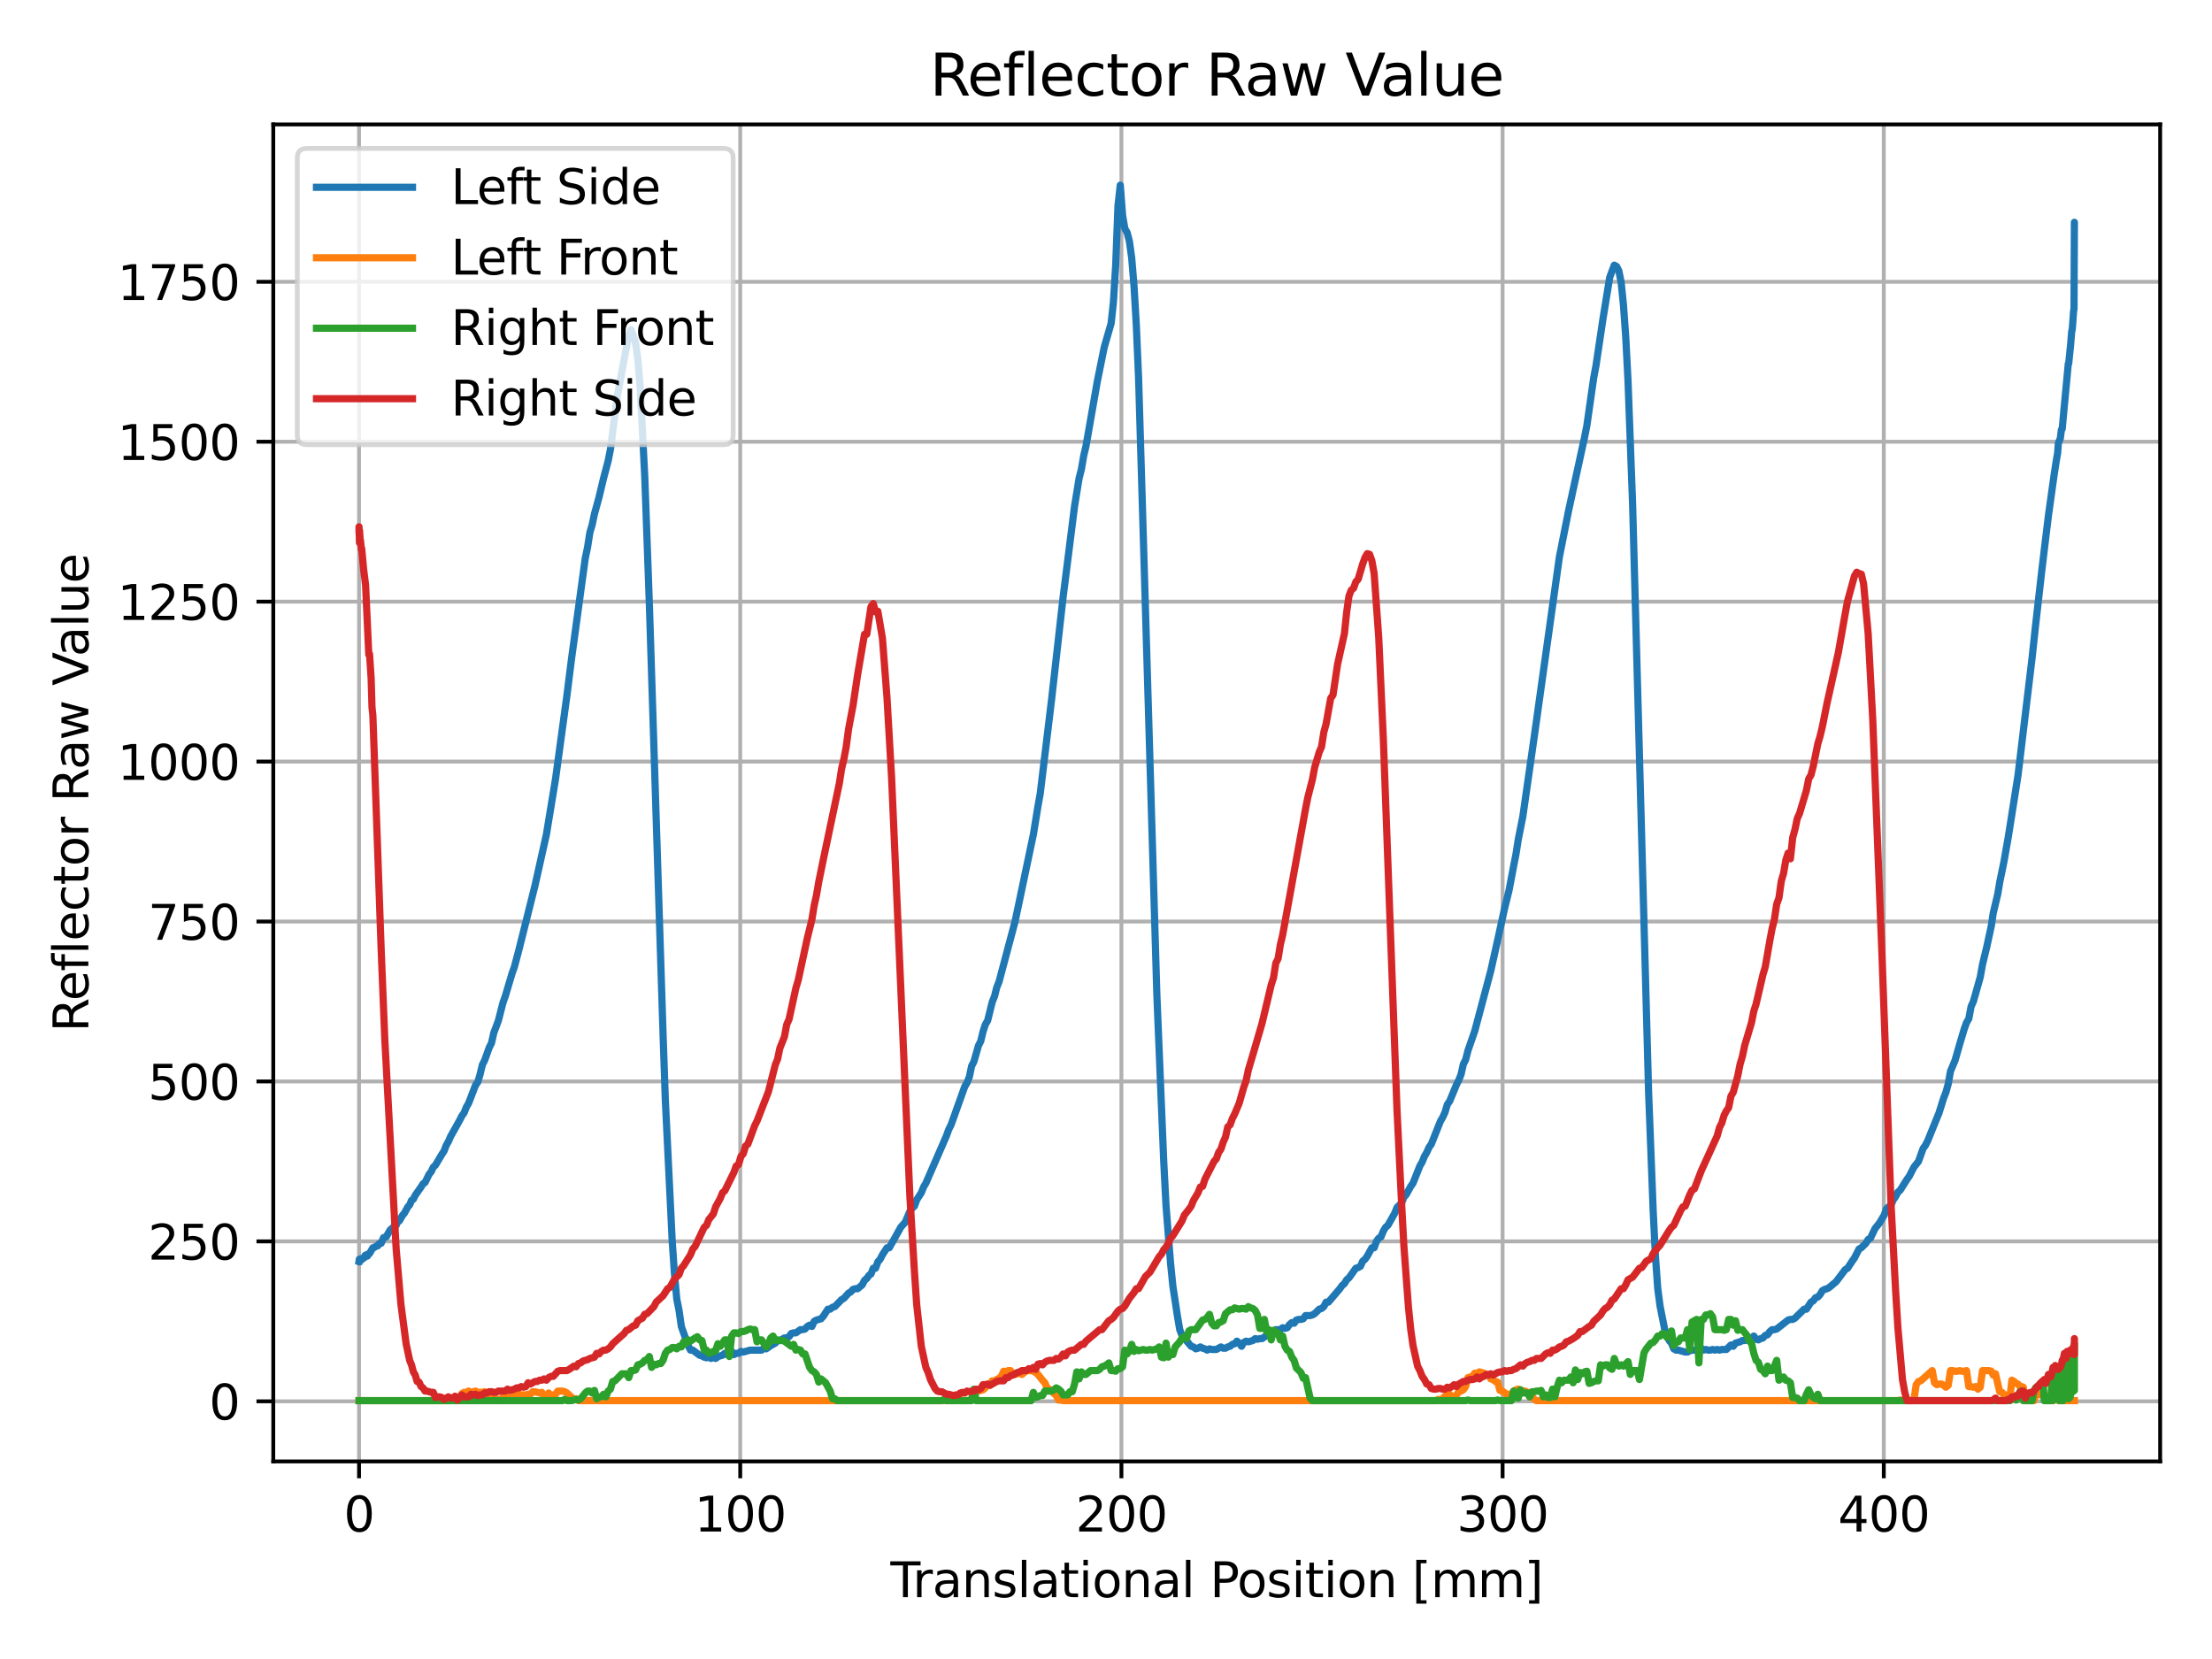 <?xml version="1.0" encoding="utf-8" standalone="no"?>
<!DOCTYPE svg PUBLIC "-//W3C//DTD SVG 1.1//EN"
  "http://www.w3.org/Graphics/SVG/1.1/DTD/svg11.dtd">
<svg xmlns:xlink="http://www.w3.org/1999/xlink" width="460.8pt" height="345.6pt" viewBox="0 0 460.8 345.6" xmlns="http://www.w3.org/2000/svg" version="1.1">
 <defs>
  <style type="text/css">*{stroke-linejoin: round; stroke-linecap: butt}</style>
 </defs>
 <g id="figure_1">
  <g id="patch_1">
   <path d="M 0 345.6 
L 460.8 345.6 
L 460.8 0 
L 0 0 
z
" style="fill: #ffffff"/>
  </g>
  <g id="axes_1">
   <g id="patch_2">
    <path d="M 56.928 304.444 
L 450 304.444 
L 450 25.918 
L 56.928 25.918 
z
" style="fill: #ffffff"/>
   </g>
   <g id="matplotlib.axis_1">
    <g id="xtick_1">
     <g id="line2d_1">
      <path d="M 74.795 304.444 
L 74.795 25.918 
" clip-path="url(#p4d0109562d)" style="fill: none; stroke: #b0b0b0; stroke-width: 0.8; stroke-linecap: square"/>
     </g>
     <g id="line2d_2">
      <defs>
       <path id="mb5d6ff6f9d" d="M 0 0 
L 0 3.5 
" style="stroke: #000000; stroke-width: 0.8"/>
      </defs>
      <g>
       <use xlink:href="#mb5d6ff6f9d" x="74.795" y="304.444" style="stroke: #000000; stroke-width: 0.8"/>
      </g>
     </g>
     <g id="text_1">
      <!-- 0 -->
      <g transform="translate(71.614 319.042)scale(0.1 -0.1)">
       <defs>
        <path id="DejaVuSans-30" d="M 2034 4250 
Q 1547 4250 1301 3770 
Q 1056 3291 1056 2328 
Q 1056 1369 1301 889 
Q 1547 409 2034 409 
Q 2525 409 2770 889 
Q 3016 1369 3016 2328 
Q 3016 3291 2770 3770 
Q 2525 4250 2034 4250 
z
M 2034 4750 
Q 2819 4750 3233 4129 
Q 3647 3509 3647 2328 
Q 3647 1150 3233 529 
Q 2819 -91 2034 -91 
Q 1250 -91 836 529 
Q 422 1150 422 2328 
Q 422 3509 836 4129 
Q 1250 4750 2034 4750 
z
" transform="scale(0.016)"/>
       </defs>
       <use xlink:href="#DejaVuSans-30"/>
      </g>
     </g>
    </g>
    <g id="xtick_2">
     <g id="line2d_3">
      <path d="M 154.203 304.444 
L 154.203 25.918 
" clip-path="url(#p4d0109562d)" style="fill: none; stroke: #b0b0b0; stroke-width: 0.8; stroke-linecap: square"/>
     </g>
     <g id="line2d_4">
      <g>
       <use xlink:href="#mb5d6ff6f9d" x="154.203" y="304.444" style="stroke: #000000; stroke-width: 0.8"/>
      </g>
     </g>
     <g id="text_2">
      <!-- 100 -->
      <g transform="translate(144.66 319.042)scale(0.1 -0.1)">
       <defs>
        <path id="DejaVuSans-31" d="M 794 531 
L 1825 531 
L 1825 4091 
L 703 3866 
L 703 4441 
L 1819 4666 
L 2450 4666 
L 2450 531 
L 3481 531 
L 3481 0 
L 794 0 
L 794 531 
z
" transform="scale(0.016)"/>
       </defs>
       <use xlink:href="#DejaVuSans-31"/>
       <use xlink:href="#DejaVuSans-30" x="63.623"/>
       <use xlink:href="#DejaVuSans-30" x="127.246"/>
      </g>
     </g>
    </g>
    <g id="xtick_3">
     <g id="line2d_5">
      <path d="M 233.612 304.444 
L 233.612 25.918 
" clip-path="url(#p4d0109562d)" style="fill: none; stroke: #b0b0b0; stroke-width: 0.8; stroke-linecap: square"/>
     </g>
     <g id="line2d_6">
      <g>
       <use xlink:href="#mb5d6ff6f9d" x="233.612" y="304.444" style="stroke: #000000; stroke-width: 0.8"/>
      </g>
     </g>
     <g id="text_3">
      <!-- 200 -->
      <g transform="translate(224.068 319.042)scale(0.1 -0.1)">
       <defs>
        <path id="DejaVuSans-32" d="M 1228 531 
L 3431 531 
L 3431 0 
L 469 0 
L 469 531 
Q 828 903 1448 1529 
Q 2069 2156 2228 2338 
Q 2531 2678 2651 2914 
Q 2772 3150 2772 3378 
Q 2772 3750 2511 3984 
Q 2250 4219 1831 4219 
Q 1534 4219 1204 4116 
Q 875 4013 500 3803 
L 500 4441 
Q 881 4594 1212 4672 
Q 1544 4750 1819 4750 
Q 2544 4750 2975 4387 
Q 3406 4025 3406 3419 
Q 3406 3131 3298 2873 
Q 3191 2616 2906 2266 
Q 2828 2175 2409 1742 
Q 1991 1309 1228 531 
z
" transform="scale(0.016)"/>
       </defs>
       <use xlink:href="#DejaVuSans-32"/>
       <use xlink:href="#DejaVuSans-30" x="63.623"/>
       <use xlink:href="#DejaVuSans-30" x="127.246"/>
      </g>
     </g>
    </g>
    <g id="xtick_4">
     <g id="line2d_7">
      <path d="M 313.02 304.444 
L 313.02 25.918 
" clip-path="url(#p4d0109562d)" style="fill: none; stroke: #b0b0b0; stroke-width: 0.8; stroke-linecap: square"/>
     </g>
     <g id="line2d_8">
      <g>
       <use xlink:href="#mb5d6ff6f9d" x="313.02" y="304.444" style="stroke: #000000; stroke-width: 0.8"/>
      </g>
     </g>
     <g id="text_4">
      <!-- 300 -->
      <g transform="translate(303.477 319.042)scale(0.1 -0.1)">
       <defs>
        <path id="DejaVuSans-33" d="M 2597 2516 
Q 3050 2419 3304 2112 
Q 3559 1806 3559 1356 
Q 3559 666 3084 287 
Q 2609 -91 1734 -91 
Q 1441 -91 1130 -33 
Q 819 25 488 141 
L 488 750 
Q 750 597 1062 519 
Q 1375 441 1716 441 
Q 2309 441 2620 675 
Q 2931 909 2931 1356 
Q 2931 1769 2642 2001 
Q 2353 2234 1838 2234 
L 1294 2234 
L 1294 2753 
L 1863 2753 
Q 2328 2753 2575 2939 
Q 2822 3125 2822 3475 
Q 2822 3834 2567 4026 
Q 2313 4219 1838 4219 
Q 1578 4219 1281 4162 
Q 984 4106 628 3988 
L 628 4550 
Q 988 4650 1302 4700 
Q 1616 4750 1894 4750 
Q 2613 4750 3031 4423 
Q 3450 4097 3450 3541 
Q 3450 3153 3228 2886 
Q 3006 2619 2597 2516 
z
" transform="scale(0.016)"/>
       </defs>
       <use xlink:href="#DejaVuSans-33"/>
       <use xlink:href="#DejaVuSans-30" x="63.623"/>
       <use xlink:href="#DejaVuSans-30" x="127.246"/>
      </g>
     </g>
    </g>
    <g id="xtick_5">
     <g id="line2d_9">
      <path d="M 392.429 304.444 
L 392.429 25.918 
" clip-path="url(#p4d0109562d)" style="fill: none; stroke: #b0b0b0; stroke-width: 0.8; stroke-linecap: square"/>
     </g>
     <g id="line2d_10">
      <g>
       <use xlink:href="#mb5d6ff6f9d" x="392.429" y="304.444" style="stroke: #000000; stroke-width: 0.8"/>
      </g>
     </g>
     <g id="text_5">
      <!-- 400 -->
      <g transform="translate(382.885 319.042)scale(0.1 -0.1)">
       <defs>
        <path id="DejaVuSans-34" d="M 2419 4116 
L 825 1625 
L 2419 1625 
L 2419 4116 
z
M 2253 4666 
L 3047 4666 
L 3047 1625 
L 3713 1625 
L 3713 1100 
L 3047 1100 
L 3047 0 
L 2419 0 
L 2419 1100 
L 313 1100 
L 313 1709 
L 2253 4666 
z
" transform="scale(0.016)"/>
       </defs>
       <use xlink:href="#DejaVuSans-34"/>
       <use xlink:href="#DejaVuSans-30" x="63.623"/>
       <use xlink:href="#DejaVuSans-30" x="127.246"/>
      </g>
     </g>
    </g>
    <g id="text_6">
     <!-- Translational Position [mm] -->
     <g transform="translate(185.487 332.72)scale(0.1 -0.1)">
      <defs>
       <path id="DejaVuSans-54" d="M -19 4666 
L 3928 4666 
L 3928 4134 
L 2272 4134 
L 2272 0 
L 1638 0 
L 1638 4134 
L -19 4134 
L -19 4666 
z
" transform="scale(0.016)"/>
       <path id="DejaVuSans-72" d="M 2631 2963 
Q 2534 3019 2420 3045 
Q 2306 3072 2169 3072 
Q 1681 3072 1420 2755 
Q 1159 2438 1159 1844 
L 1159 0 
L 581 0 
L 581 3500 
L 1159 3500 
L 1159 2956 
Q 1341 3275 1631 3429 
Q 1922 3584 2338 3584 
Q 2397 3584 2469 3576 
Q 2541 3569 2628 3553 
L 2631 2963 
z
" transform="scale(0.016)"/>
       <path id="DejaVuSans-61" d="M 2194 1759 
Q 1497 1759 1228 1600 
Q 959 1441 959 1056 
Q 959 750 1161 570 
Q 1363 391 1709 391 
Q 2188 391 2477 730 
Q 2766 1069 2766 1631 
L 2766 1759 
L 2194 1759 
z
M 3341 1997 
L 3341 0 
L 2766 0 
L 2766 531 
Q 2569 213 2275 61 
Q 1981 -91 1556 -91 
Q 1019 -91 701 211 
Q 384 513 384 1019 
Q 384 1609 779 1909 
Q 1175 2209 1959 2209 
L 2766 2209 
L 2766 2266 
Q 2766 2663 2505 2880 
Q 2244 3097 1772 3097 
Q 1472 3097 1187 3025 
Q 903 2953 641 2809 
L 641 3341 
Q 956 3463 1253 3523 
Q 1550 3584 1831 3584 
Q 2591 3584 2966 3190 
Q 3341 2797 3341 1997 
z
" transform="scale(0.016)"/>
       <path id="DejaVuSans-6e" d="M 3513 2113 
L 3513 0 
L 2938 0 
L 2938 2094 
Q 2938 2591 2744 2837 
Q 2550 3084 2163 3084 
Q 1697 3084 1428 2787 
Q 1159 2491 1159 1978 
L 1159 0 
L 581 0 
L 581 3500 
L 1159 3500 
L 1159 2956 
Q 1366 3272 1645 3428 
Q 1925 3584 2291 3584 
Q 2894 3584 3203 3211 
Q 3513 2838 3513 2113 
z
" transform="scale(0.016)"/>
       <path id="DejaVuSans-73" d="M 2834 3397 
L 2834 2853 
Q 2591 2978 2328 3040 
Q 2066 3103 1784 3103 
Q 1356 3103 1142 2972 
Q 928 2841 928 2578 
Q 928 2378 1081 2264 
Q 1234 2150 1697 2047 
L 1894 2003 
Q 2506 1872 2764 1633 
Q 3022 1394 3022 966 
Q 3022 478 2636 193 
Q 2250 -91 1575 -91 
Q 1294 -91 989 -36 
Q 684 19 347 128 
L 347 722 
Q 666 556 975 473 
Q 1284 391 1588 391 
Q 1994 391 2212 530 
Q 2431 669 2431 922 
Q 2431 1156 2273 1281 
Q 2116 1406 1581 1522 
L 1381 1569 
Q 847 1681 609 1914 
Q 372 2147 372 2553 
Q 372 3047 722 3315 
Q 1072 3584 1716 3584 
Q 2034 3584 2315 3537 
Q 2597 3491 2834 3397 
z
" transform="scale(0.016)"/>
       <path id="DejaVuSans-6c" d="M 603 4863 
L 1178 4863 
L 1178 0 
L 603 0 
L 603 4863 
z
" transform="scale(0.016)"/>
       <path id="DejaVuSans-74" d="M 1172 4494 
L 1172 3500 
L 2356 3500 
L 2356 3053 
L 1172 3053 
L 1172 1153 
Q 1172 725 1289 603 
Q 1406 481 1766 481 
L 2356 481 
L 2356 0 
L 1766 0 
Q 1100 0 847 248 
Q 594 497 594 1153 
L 594 3053 
L 172 3053 
L 172 3500 
L 594 3500 
L 594 4494 
L 1172 4494 
z
" transform="scale(0.016)"/>
       <path id="DejaVuSans-69" d="M 603 3500 
L 1178 3500 
L 1178 0 
L 603 0 
L 603 3500 
z
M 603 4863 
L 1178 4863 
L 1178 4134 
L 603 4134 
L 603 4863 
z
" transform="scale(0.016)"/>
       <path id="DejaVuSans-6f" d="M 1959 3097 
Q 1497 3097 1228 2736 
Q 959 2375 959 1747 
Q 959 1119 1226 758 
Q 1494 397 1959 397 
Q 2419 397 2687 759 
Q 2956 1122 2956 1747 
Q 2956 2369 2687 2733 
Q 2419 3097 1959 3097 
z
M 1959 3584 
Q 2709 3584 3137 3096 
Q 3566 2609 3566 1747 
Q 3566 888 3137 398 
Q 2709 -91 1959 -91 
Q 1206 -91 779 398 
Q 353 888 353 1747 
Q 353 2609 779 3096 
Q 1206 3584 1959 3584 
z
" transform="scale(0.016)"/>
       <path id="DejaVuSans-20" transform="scale(0.016)"/>
       <path id="DejaVuSans-50" d="M 1259 4147 
L 1259 2394 
L 2053 2394 
Q 2494 2394 2734 2622 
Q 2975 2850 2975 3272 
Q 2975 3691 2734 3919 
Q 2494 4147 2053 4147 
L 1259 4147 
z
M 628 4666 
L 2053 4666 
Q 2838 4666 3239 4311 
Q 3641 3956 3641 3272 
Q 3641 2581 3239 2228 
Q 2838 1875 2053 1875 
L 1259 1875 
L 1259 0 
L 628 0 
L 628 4666 
z
" transform="scale(0.016)"/>
       <path id="DejaVuSans-5b" d="M 550 4863 
L 1875 4863 
L 1875 4416 
L 1125 4416 
L 1125 -397 
L 1875 -397 
L 1875 -844 
L 550 -844 
L 550 4863 
z
" transform="scale(0.016)"/>
       <path id="DejaVuSans-6d" d="M 3328 2828 
Q 3544 3216 3844 3400 
Q 4144 3584 4550 3584 
Q 5097 3584 5394 3201 
Q 5691 2819 5691 2113 
L 5691 0 
L 5113 0 
L 5113 2094 
Q 5113 2597 4934 2840 
Q 4756 3084 4391 3084 
Q 3944 3084 3684 2787 
Q 3425 2491 3425 1978 
L 3425 0 
L 2847 0 
L 2847 2094 
Q 2847 2600 2669 2842 
Q 2491 3084 2119 3084 
Q 1678 3084 1418 2786 
Q 1159 2488 1159 1978 
L 1159 0 
L 581 0 
L 581 3500 
L 1159 3500 
L 1159 2956 
Q 1356 3278 1631 3431 
Q 1906 3584 2284 3584 
Q 2666 3584 2933 3390 
Q 3200 3197 3328 2828 
z
" transform="scale(0.016)"/>
       <path id="DejaVuSans-5d" d="M 1947 4863 
L 1947 -844 
L 622 -844 
L 622 -397 
L 1369 -397 
L 1369 4416 
L 622 4416 
L 622 4863 
L 1947 4863 
z
" transform="scale(0.016)"/>
      </defs>
      <use xlink:href="#DejaVuSans-54"/>
      <use xlink:href="#DejaVuSans-72" x="46.334"/>
      <use xlink:href="#DejaVuSans-61" x="87.447"/>
      <use xlink:href="#DejaVuSans-6e" x="148.727"/>
      <use xlink:href="#DejaVuSans-73" x="212.105"/>
      <use xlink:href="#DejaVuSans-6c" x="264.205"/>
      <use xlink:href="#DejaVuSans-61" x="291.988"/>
      <use xlink:href="#DejaVuSans-74" x="353.268"/>
      <use xlink:href="#DejaVuSans-69" x="392.477"/>
      <use xlink:href="#DejaVuSans-6f" x="420.26"/>
      <use xlink:href="#DejaVuSans-6e" x="481.441"/>
      <use xlink:href="#DejaVuSans-61" x="544.82"/>
      <use xlink:href="#DejaVuSans-6c" x="606.1"/>
      <use xlink:href="#DejaVuSans-20" x="633.883"/>
      <use xlink:href="#DejaVuSans-50" x="665.67"/>
      <use xlink:href="#DejaVuSans-6f" x="722.348"/>
      <use xlink:href="#DejaVuSans-73" x="783.529"/>
      <use xlink:href="#DejaVuSans-69" x="835.629"/>
      <use xlink:href="#DejaVuSans-74" x="863.412"/>
      <use xlink:href="#DejaVuSans-69" x="902.621"/>
      <use xlink:href="#DejaVuSans-6f" x="930.404"/>
      <use xlink:href="#DejaVuSans-6e" x="991.586"/>
      <use xlink:href="#DejaVuSans-20" x="1054.965"/>
      <use xlink:href="#DejaVuSans-5b" x="1086.752"/>
      <use xlink:href="#DejaVuSans-6d" x="1125.766"/>
      <use xlink:href="#DejaVuSans-6d" x="1223.178"/>
      <use xlink:href="#DejaVuSans-5d" x="1320.59"/>
     </g>
    </g>
   </g>
   <g id="matplotlib.axis_2">
    <g id="ytick_1">
     <g id="line2d_11">
      <path d="M 56.928 291.917 
L 450 291.917 
" clip-path="url(#p4d0109562d)" style="fill: none; stroke: #b0b0b0; stroke-width: 0.8; stroke-linecap: square"/>
     </g>
     <g id="line2d_12">
      <defs>
       <path id="ma08abd21b9" d="M 0 0 
L -3.5 0 
" style="stroke: #000000; stroke-width: 0.8"/>
      </defs>
      <g>
       <use xlink:href="#ma08abd21b9" x="56.928" y="291.917" style="stroke: #000000; stroke-width: 0.8"/>
      </g>
     </g>
     <g id="text_7">
      <!-- 0 -->
      <g transform="translate(43.566 295.716)scale(0.1 -0.1)">
       <use xlink:href="#DejaVuSans-30"/>
      </g>
     </g>
    </g>
    <g id="ytick_2">
     <g id="line2d_13">
      <path d="M 56.928 258.6 
L 450 258.6 
" clip-path="url(#p4d0109562d)" style="fill: none; stroke: #b0b0b0; stroke-width: 0.8; stroke-linecap: square"/>
     </g>
     <g id="line2d_14">
      <g>
       <use xlink:href="#ma08abd21b9" x="56.928" y="258.6" style="stroke: #000000; stroke-width: 0.8"/>
      </g>
     </g>
     <g id="text_8">
      <!-- 250 -->
      <g transform="translate(30.841 262.4)scale(0.1 -0.1)">
       <defs>
        <path id="DejaVuSans-35" d="M 691 4666 
L 3169 4666 
L 3169 4134 
L 1269 4134 
L 1269 2991 
Q 1406 3038 1543 3061 
Q 1681 3084 1819 3084 
Q 2600 3084 3056 2656 
Q 3513 2228 3513 1497 
Q 3513 744 3044 326 
Q 2575 -91 1722 -91 
Q 1428 -91 1123 -41 
Q 819 9 494 109 
L 494 744 
Q 775 591 1075 516 
Q 1375 441 1709 441 
Q 2250 441 2565 725 
Q 2881 1009 2881 1497 
Q 2881 1984 2565 2268 
Q 2250 2553 1709 2553 
Q 1456 2553 1204 2497 
Q 953 2441 691 2322 
L 691 4666 
z
" transform="scale(0.016)"/>
       </defs>
       <use xlink:href="#DejaVuSans-32"/>
       <use xlink:href="#DejaVuSans-35" x="63.623"/>
       <use xlink:href="#DejaVuSans-30" x="127.246"/>
      </g>
     </g>
    </g>
    <g id="ytick_3">
     <g id="line2d_15">
      <path d="M 56.928 225.284 
L 450 225.284 
" clip-path="url(#p4d0109562d)" style="fill: none; stroke: #b0b0b0; stroke-width: 0.8; stroke-linecap: square"/>
     </g>
     <g id="line2d_16">
      <g>
       <use xlink:href="#ma08abd21b9" x="56.928" y="225.284" style="stroke: #000000; stroke-width: 0.8"/>
      </g>
     </g>
     <g id="text_9">
      <!-- 500 -->
      <g transform="translate(30.841 229.083)scale(0.1 -0.1)">
       <use xlink:href="#DejaVuSans-35"/>
       <use xlink:href="#DejaVuSans-30" x="63.623"/>
       <use xlink:href="#DejaVuSans-30" x="127.246"/>
      </g>
     </g>
    </g>
    <g id="ytick_4">
     <g id="line2d_17">
      <path d="M 56.928 191.967 
L 450 191.967 
" clip-path="url(#p4d0109562d)" style="fill: none; stroke: #b0b0b0; stroke-width: 0.8; stroke-linecap: square"/>
     </g>
     <g id="line2d_18">
      <g>
       <use xlink:href="#ma08abd21b9" x="56.928" y="191.967" style="stroke: #000000; stroke-width: 0.8"/>
      </g>
     </g>
     <g id="text_10">
      <!-- 750 -->
      <g transform="translate(30.841 195.767)scale(0.1 -0.1)">
       <defs>
        <path id="DejaVuSans-37" d="M 525 4666 
L 3525 4666 
L 3525 4397 
L 1831 0 
L 1172 0 
L 2766 4134 
L 525 4134 
L 525 4666 
z
" transform="scale(0.016)"/>
       </defs>
       <use xlink:href="#DejaVuSans-37"/>
       <use xlink:href="#DejaVuSans-35" x="63.623"/>
       <use xlink:href="#DejaVuSans-30" x="127.246"/>
      </g>
     </g>
    </g>
    <g id="ytick_5">
     <g id="line2d_19">
      <path d="M 56.928 158.651 
L 450 158.651 
" clip-path="url(#p4d0109562d)" style="fill: none; stroke: #b0b0b0; stroke-width: 0.8; stroke-linecap: square"/>
     </g>
     <g id="line2d_20">
      <g>
       <use xlink:href="#ma08abd21b9" x="56.928" y="158.651" style="stroke: #000000; stroke-width: 0.8"/>
      </g>
     </g>
     <g id="text_11">
      <!-- 1000 -->
      <g transform="translate(24.478 162.45)scale(0.1 -0.1)">
       <use xlink:href="#DejaVuSans-31"/>
       <use xlink:href="#DejaVuSans-30" x="63.623"/>
       <use xlink:href="#DejaVuSans-30" x="127.246"/>
       <use xlink:href="#DejaVuSans-30" x="190.869"/>
      </g>
     </g>
    </g>
    <g id="ytick_6">
     <g id="line2d_21">
      <path d="M 56.928 125.334 
L 450 125.334 
" clip-path="url(#p4d0109562d)" style="fill: none; stroke: #b0b0b0; stroke-width: 0.8; stroke-linecap: square"/>
     </g>
     <g id="line2d_22">
      <g>
       <use xlink:href="#ma08abd21b9" x="56.928" y="125.334" style="stroke: #000000; stroke-width: 0.8"/>
      </g>
     </g>
     <g id="text_12">
      <!-- 1250 -->
      <g transform="translate(24.478 129.134)scale(0.1 -0.1)">
       <use xlink:href="#DejaVuSans-31"/>
       <use xlink:href="#DejaVuSans-32" x="63.623"/>
       <use xlink:href="#DejaVuSans-35" x="127.246"/>
       <use xlink:href="#DejaVuSans-30" x="190.869"/>
      </g>
     </g>
    </g>
    <g id="ytick_7">
     <g id="line2d_23">
      <path d="M 56.928 92.018 
L 450 92.018 
" clip-path="url(#p4d0109562d)" style="fill: none; stroke: #b0b0b0; stroke-width: 0.8; stroke-linecap: square"/>
     </g>
     <g id="line2d_24">
      <g>
       <use xlink:href="#ma08abd21b9" x="56.928" y="92.018" style="stroke: #000000; stroke-width: 0.8"/>
      </g>
     </g>
     <g id="text_13">
      <!-- 1500 -->
      <g transform="translate(24.478 95.817)scale(0.1 -0.1)">
       <use xlink:href="#DejaVuSans-31"/>
       <use xlink:href="#DejaVuSans-35" x="63.623"/>
       <use xlink:href="#DejaVuSans-30" x="127.246"/>
       <use xlink:href="#DejaVuSans-30" x="190.869"/>
      </g>
     </g>
    </g>
    <g id="ytick_8">
     <g id="line2d_25">
      <path d="M 56.928 58.702 
L 450 58.702 
" clip-path="url(#p4d0109562d)" style="fill: none; stroke: #b0b0b0; stroke-width: 0.8; stroke-linecap: square"/>
     </g>
     <g id="line2d_26">
      <g>
       <use xlink:href="#ma08abd21b9" x="56.928" y="58.702" style="stroke: #000000; stroke-width: 0.8"/>
      </g>
     </g>
     <g id="text_14">
      <!-- 1750 -->
      <g transform="translate(24.478 62.501)scale(0.1 -0.1)">
       <use xlink:href="#DejaVuSans-31"/>
       <use xlink:href="#DejaVuSans-37" x="63.623"/>
       <use xlink:href="#DejaVuSans-35" x="127.246"/>
       <use xlink:href="#DejaVuSans-30" x="190.869"/>
      </g>
     </g>
    </g>
    <g id="text_15">
     <!-- Reflector Raw Value -->
     <g transform="translate(18.398 214.981)rotate(-90)scale(0.1 -0.1)">
      <defs>
       <path id="DejaVuSans-52" d="M 2841 2188 
Q 3044 2119 3236 1894 
Q 3428 1669 3622 1275 
L 4263 0 
L 3584 0 
L 2988 1197 
Q 2756 1666 2539 1819 
Q 2322 1972 1947 1972 
L 1259 1972 
L 1259 0 
L 628 0 
L 628 4666 
L 2053 4666 
Q 2853 4666 3247 4331 
Q 3641 3997 3641 3322 
Q 3641 2881 3436 2590 
Q 3231 2300 2841 2188 
z
M 1259 4147 
L 1259 2491 
L 2053 2491 
Q 2509 2491 2742 2702 
Q 2975 2913 2975 3322 
Q 2975 3731 2742 3939 
Q 2509 4147 2053 4147 
L 1259 4147 
z
" transform="scale(0.016)"/>
       <path id="DejaVuSans-65" d="M 3597 1894 
L 3597 1613 
L 953 1613 
Q 991 1019 1311 708 
Q 1631 397 2203 397 
Q 2534 397 2845 478 
Q 3156 559 3463 722 
L 3463 178 
Q 3153 47 2828 -22 
Q 2503 -91 2169 -91 
Q 1331 -91 842 396 
Q 353 884 353 1716 
Q 353 2575 817 3079 
Q 1281 3584 2069 3584 
Q 2775 3584 3186 3129 
Q 3597 2675 3597 1894 
z
M 3022 2063 
Q 3016 2534 2758 2815 
Q 2500 3097 2075 3097 
Q 1594 3097 1305 2825 
Q 1016 2553 972 2059 
L 3022 2063 
z
" transform="scale(0.016)"/>
       <path id="DejaVuSans-66" d="M 2375 4863 
L 2375 4384 
L 1825 4384 
Q 1516 4384 1395 4259 
Q 1275 4134 1275 3809 
L 1275 3500 
L 2222 3500 
L 2222 3053 
L 1275 3053 
L 1275 0 
L 697 0 
L 697 3053 
L 147 3053 
L 147 3500 
L 697 3500 
L 697 3744 
Q 697 4328 969 4595 
Q 1241 4863 1831 4863 
L 2375 4863 
z
" transform="scale(0.016)"/>
       <path id="DejaVuSans-63" d="M 3122 3366 
L 3122 2828 
Q 2878 2963 2633 3030 
Q 2388 3097 2138 3097 
Q 1578 3097 1268 2742 
Q 959 2388 959 1747 
Q 959 1106 1268 751 
Q 1578 397 2138 397 
Q 2388 397 2633 464 
Q 2878 531 3122 666 
L 3122 134 
Q 2881 22 2623 -34 
Q 2366 -91 2075 -91 
Q 1284 -91 818 406 
Q 353 903 353 1747 
Q 353 2603 823 3093 
Q 1294 3584 2113 3584 
Q 2378 3584 2631 3529 
Q 2884 3475 3122 3366 
z
" transform="scale(0.016)"/>
       <path id="DejaVuSans-77" d="M 269 3500 
L 844 3500 
L 1563 769 
L 2278 3500 
L 2956 3500 
L 3675 769 
L 4391 3500 
L 4966 3500 
L 4050 0 
L 3372 0 
L 2619 2869 
L 1863 0 
L 1184 0 
L 269 3500 
z
" transform="scale(0.016)"/>
       <path id="DejaVuSans-56" d="M 1831 0 
L 50 4666 
L 709 4666 
L 2188 738 
L 3669 4666 
L 4325 4666 
L 2547 0 
L 1831 0 
z
" transform="scale(0.016)"/>
       <path id="DejaVuSans-75" d="M 544 1381 
L 544 3500 
L 1119 3500 
L 1119 1403 
Q 1119 906 1312 657 
Q 1506 409 1894 409 
Q 2359 409 2629 706 
Q 2900 1003 2900 1516 
L 2900 3500 
L 3475 3500 
L 3475 0 
L 2900 0 
L 2900 538 
Q 2691 219 2414 64 
Q 2138 -91 1772 -91 
Q 1169 -91 856 284 
Q 544 659 544 1381 
z
M 1991 3584 
L 1991 3584 
z
" transform="scale(0.016)"/>
      </defs>
      <use xlink:href="#DejaVuSans-52"/>
      <use xlink:href="#DejaVuSans-65" x="64.982"/>
      <use xlink:href="#DejaVuSans-66" x="126.506"/>
      <use xlink:href="#DejaVuSans-6c" x="161.711"/>
      <use xlink:href="#DejaVuSans-65" x="189.494"/>
      <use xlink:href="#DejaVuSans-63" x="251.018"/>
      <use xlink:href="#DejaVuSans-74" x="305.998"/>
      <use xlink:href="#DejaVuSans-6f" x="345.207"/>
      <use xlink:href="#DejaVuSans-72" x="406.389"/>
      <use xlink:href="#DejaVuSans-20" x="447.502"/>
      <use xlink:href="#DejaVuSans-52" x="479.289"/>
      <use xlink:href="#DejaVuSans-61" x="546.521"/>
      <use xlink:href="#DejaVuSans-77" x="607.801"/>
      <use xlink:href="#DejaVuSans-20" x="689.588"/>
      <use xlink:href="#DejaVuSans-56" x="721.375"/>
      <use xlink:href="#DejaVuSans-61" x="782.033"/>
      <use xlink:href="#DejaVuSans-6c" x="843.312"/>
      <use xlink:href="#DejaVuSans-75" x="871.096"/>
      <use xlink:href="#DejaVuSans-65" x="934.475"/>
     </g>
    </g>
   </g>
   <g id="line2d_27">
    <path d="M 74.795 262.732 
L 74.85 262.332 
L 74.795 262.865 
L 74.902 262.732 
L 74.925 262.732 
L 75.049 262.598 
L 75.133 262.598 
L 75.182 262.198 
L 75.234 262.465 
L 75.353 262.198 
L 75.42 262.332 
L 75.653 262.065 
L 75.836 262.065 
L 76.043 261.532 
L 76.157 261.799 
L 76.277 261.399 
L 76.404 261.399 
L 76.538 261.665 
L 76.827 261.132 
L 76.983 261.132 
L 77.676 259.933 
L 77.867 259.933 
L 78.484 259.533 
L 78.704 259.533 
L 78.931 259.133 
L 79.164 259 
L 79.405 259 
L 79.91 257.801 
L 80.172 257.801 
L 80.442 257.667 
L 81.294 256.202 
L 82.211 255.402 
L 82.53 255.269 
L 82.855 254.469 
L 83.189 254.336 
L 83.879 253.136 
L 84.237 252.737 
L 84.967 251.404 
L 85.34 251.004 
L 85.722 250.071 
L 86.111 249.805 
L 86.5 249.005 
L 87.715 247.273 
L 88.128 246.606 
L 88.541 246.34 
L 89.398 244.607 
L 89.827 244.074 
L 90.264 243.141 
L 90.701 242.742 
L 92.043 240.476 
L 92.495 239.81 
L 92.948 238.61 
L 93.408 237.811 
L 93.869 236.745 
L 95.735 233.413 
L 96.204 232.48 
L 96.68 231.814 
L 97.156 230.614 
L 97.625 229.815 
L 99.054 226.083 
L 99.531 225.417 
L 100.007 223.818 
L 100.484 221.819 
L 100.96 220.886 
L 101.913 218.221 
L 102.389 217.288 
L 102.866 215.156 
L 103.819 212.624 
L 104.772 208.892 
L 105.248 207.559 
L 106.678 202.762 
L 107.154 201.429 
L 108.107 197.831 
L 111.442 184.504 
L 113.824 173.843 
L 115.73 162.249 
L 118.112 144.791 
L 119.065 137.195 
L 121.924 116.272 
L 122.4 114.007 
L 122.877 110.942 
L 123.353 109.343 
L 123.83 107.077 
L 124.783 103.612 
L 125.736 99.614 
L 126.688 96.016 
L 127.165 93.617 
L 128.594 82.556 
L 130.5 72.295 
L 130.977 69.896 
L 131.453 68.696 
L 131.929 69.896 
L 132.406 71.495 
L 132.882 74.827 
L 133.359 80.69 
L 134.312 99.214 
L 135.265 125.601 
L 138.123 215.289 
L 138.6 229.149 
L 140.029 258.467 
L 140.506 265.397 
L 140.982 270.594 
L 141.458 272.993 
L 141.935 276.325 
L 143.364 280.323 
L 143.841 281.255 
L 144.317 281.255 
L 145.746 282.322 
L 146.223 282.455 
L 146.699 282.721 
L 147.176 282.855 
L 147.652 282.721 
L 148.129 282.988 
L 148.605 282.721 
L 149.082 282.988 
L 149.558 282.588 
L 150.511 282.322 
L 150.987 281.922 
L 151.464 282.188 
L 151.94 281.922 
L 152.417 281.522 
L 152.893 282.188 
L 153.37 281.922 
L 153.846 281.922 
L 154.362 281.522 
L 154.839 281.655 
L 156.268 281.255 
L 158.65 281.255 
L 159.127 280.856 
L 159.603 280.989 
L 160.556 280.323 
L 161.509 279.79 
L 161.986 279.257 
L 162.462 279.257 
L 163.415 278.723 
L 163.891 278.723 
L 164.368 278.457 
L 164.844 277.791 
L 165.321 277.657 
L 165.797 277.657 
L 166.75 276.991 
L 167.226 276.991 
L 167.703 276.858 
L 168.179 276.325 
L 168.656 276.058 
L 169.132 276.325 
L 169.609 275.259 
L 170.085 274.992 
L 171.038 274.725 
L 171.515 274.192 
L 172.467 272.726 
L 172.944 272.726 
L 173.42 272.327 
L 173.897 272.193 
L 175.326 270.727 
L 175.803 270.461 
L 176.755 269.395 
L 177.232 269.128 
L 177.708 268.595 
L 178.185 268.462 
L 178.661 268.462 
L 179.614 267.662 
L 180.091 266.73 
L 180.567 266.33 
L 181.044 265.663 
L 181.441 265.397 
L 181.917 264.197 
L 182.393 264.197 
L 182.87 262.865 
L 183.346 262.332 
L 183.823 261.399 
L 184.776 259.933 
L 185.252 259.933 
L 186.682 257.401 
L 187.634 255.668 
L 188.587 254.602 
L 189.54 252.337 
L 190.017 251.67 
L 190.493 251.271 
L 190.97 249.938 
L 191.923 248.472 
L 192.399 247.273 
L 192.875 246.473 
L 197.163 236.611 
L 197.64 235.279 
L 198.116 234.346 
L 200.975 226.35 
L 201.452 225.55 
L 201.928 224.351 
L 202.404 222.085 
L 202.881 221.153 
L 203.834 217.821 
L 204.31 216.888 
L 204.787 214.889 
L 205.263 213.423 
L 205.74 212.624 
L 206.692 208.759 
L 207.169 207.559 
L 207.645 205.694 
L 208.122 204.494 
L 211.457 191.967 
L 215.269 173.843 
L 216.221 167.98 
L 216.698 165.314 
L 219.08 145.591 
L 221.462 124.402 
L 223.845 105.478 
L 224.798 99.614 
L 225.274 97.748 
L 225.751 94.95 
L 226.227 92.951 
L 228.609 79.358 
L 230.039 72.295 
L 231.468 67.364 
L 231.944 62.966 
L 232.421 55.237 
L 232.897 42.843 
L 233.374 38.578 
L 233.85 44.842 
L 234.327 47.64 
L 234.803 48.44 
L 235.28 50.306 
L 235.756 53.771 
L 236.232 59.501 
L 236.709 67.63 
L 237.185 78.691 
L 238.138 110.675 
L 240.997 207.293 
L 242.426 241.942 
L 242.903 251.137 
L 243.856 263.265 
L 244.332 267.929 
L 245.285 274.192 
L 245.761 276.991 
L 246.238 278.19 
L 248.144 280.456 
L 248.62 280.589 
L 249.097 280.989 
L 249.573 280.856 
L 250.049 280.589 
L 250.526 280.856 
L 251.002 280.989 
L 251.479 281.255 
L 251.955 280.989 
L 252.432 281.122 
L 253.385 281.122 
L 254.338 280.589 
L 254.814 280.856 
L 255.29 280.856 
L 255.767 280.589 
L 256.243 280.456 
L 256.72 280.056 
L 257.196 279.923 
L 257.673 279.39 
L 258.149 279.79 
L 258.626 280.456 
L 259.102 279.656 
L 259.579 279.39 
L 260.055 279.523 
L 261.008 279.257 
L 261.484 278.857 
L 261.961 278.99 
L 262.437 278.857 
L 262.914 278.857 
L 263.867 278.19 
L 264.343 278.19 
L 264.819 277.791 
L 265.296 277.791 
L 265.772 276.991 
L 266.725 276.991 
L 267.202 276.591 
L 267.678 276.724 
L 268.155 276.591 
L 268.631 275.925 
L 269.108 275.525 
L 269.584 275.658 
L 270.06 274.992 
L 270.537 274.859 
L 271.013 274.859 
L 271.49 274.725 
L 271.966 274.059 
L 272.919 274.059 
L 273.396 273.926 
L 273.872 273.659 
L 274.825 272.726 
L 275.301 272.593 
L 275.778 272.193 
L 276.254 271.261 
L 276.731 271.261 
L 279.113 268.462 
L 279.589 267.796 
L 280.066 267.396 
L 280.542 266.596 
L 281.019 266.196 
L 282.448 264.197 
L 282.925 264.064 
L 283.401 263.798 
L 283.878 262.732 
L 284.354 262.332 
L 284.83 261.665 
L 285.783 259.933 
L 286.26 259.933 
L 286.736 258.6 
L 287.213 257.934 
L 287.689 257.667 
L 288.166 256.468 
L 288.642 255.668 
L 289.118 255.269 
L 290.548 252.737 
L 291.024 251.537 
L 291.977 250.604 
L 292.454 249.405 
L 292.93 248.872 
L 293.883 247.139 
L 294.359 246.473 
L 295.312 244.074 
L 295.789 242.875 
L 296.265 242.075 
L 296.742 240.876 
L 297.218 240.076 
L 297.695 239.01 
L 298.171 238.344 
L 300.077 233.546 
L 300.553 232.747 
L 301.03 231.681 
L 301.506 230.081 
L 301.983 229.415 
L 303.412 225.95 
L 303.888 225.017 
L 304.365 223.818 
L 304.841 221.686 
L 305.318 220.753 
L 305.794 218.887 
L 307.224 214.756 
L 310.559 202.229 
L 311.988 195.832 
L 313.417 189.302 
L 314.37 185.437 
L 315.323 180.373 
L 315.8 177.974 
L 316.276 174.909 
L 317.229 170.112 
L 319.611 153.454 
L 324.852 116.006 
L 326.758 106.411 
L 330.093 91.085 
L 330.57 88.686 
L 331.999 78.691 
L 332.475 76.159 
L 333.905 66.564 
L 335.334 57.769 
L 336.287 55.237 
L 336.764 55.503 
L 337.24 56.436 
L 337.716 58.835 
L 338.193 63.499 
L 338.669 70.162 
L 339.146 79.358 
L 340.099 104.945 
L 343.434 227.549 
L 344.387 252.204 
L 344.863 261.799 
L 345.34 268.462 
L 345.816 272.06 
L 346.769 276.858 
L 347.245 278.324 
L 347.722 279.257 
L 348.198 279.79 
L 348.675 280.989 
L 349.151 281.255 
L 349.628 281.255 
L 351.057 281.655 
L 351.534 281.655 
L 352.01 281.389 
L 352.486 281.255 
L 353.439 281.255 
L 353.916 281.389 
L 354.392 280.856 
L 354.869 281.255 
L 355.345 281.122 
L 355.822 281.255 
L 356.298 281.255 
L 356.774 281.122 
L 357.251 281.255 
L 357.727 281.122 
L 358.204 281.255 
L 358.68 281.122 
L 359.633 281.122 
L 360.586 280.189 
L 361.063 280.456 
L 361.539 279.79 
L 362.492 279.523 
L 362.968 279.257 
L 363.445 279.257 
L 363.921 279.123 
L 364.398 278.857 
L 364.874 278.723 
L 365.351 278.324 
L 365.827 278.99 
L 366.303 279.123 
L 366.78 278.857 
L 367.256 278.723 
L 367.733 278.19 
L 368.209 278.057 
L 368.686 277.391 
L 369.162 276.991 
L 369.639 276.991 
L 370.115 276.858 
L 372.497 274.992 
L 372.974 274.859 
L 373.45 274.859 
L 373.927 274.592 
L 374.88 273.659 
L 375.832 272.726 
L 376.309 272.726 
L 377.262 271.261 
L 377.738 270.994 
L 378.215 270.328 
L 378.691 270.194 
L 379.168 269.661 
L 379.644 268.862 
L 380.121 268.595 
L 380.597 268.462 
L 381.073 268.195 
L 382.503 266.996 
L 384.409 264.464 
L 384.885 264.197 
L 385.838 262.732 
L 386.314 262.065 
L 387.267 260.199 
L 387.744 259.933 
L 388.697 259 
L 389.173 258.2 
L 389.65 257.934 
L 390.602 255.935 
L 391.555 254.736 
L 392.508 253.136 
L 392.985 251.804 
L 393.938 251.004 
L 394.414 249.938 
L 394.891 249.272 
L 395.367 248.339 
L 395.843 247.939 
L 397.273 245.674 
L 397.749 245.007 
L 398.702 243.141 
L 399.655 241.942 
L 400.608 239.277 
L 401.084 238.61 
L 401.561 237.678 
L 403.943 231.814 
L 404.896 228.749 
L 405.372 227.549 
L 405.849 225.817 
L 406.325 223.152 
L 407.278 220.886 
L 408.231 217.554 
L 409.184 214.356 
L 409.661 213.023 
L 410.137 212.224 
L 410.613 209.692 
L 411.09 208.626 
L 412.519 203.562 
L 412.996 200.896 
L 413.869 197.298 
L 414.822 192.9 
L 415.219 190.235 
L 416.172 186.237 
L 416.569 183.838 
L 417.443 179.574 
L 418.316 174.643 
L 420.381 161.583 
L 423.319 137.062 
L 424.033 130.399 
L 425.304 119.204 
L 425.86 114.54 
L 426.733 107.344 
L 427.924 98.815 
L 428.401 95.749 
L 428.639 94.417 
L 428.798 92.285 
L 429.195 91.352 
L 429.433 89.486 
L 429.592 89.353 
L 429.91 85.888 
L 430.863 75.76 
L 430.942 75.76 
L 431.339 71.895 
L 431.577 68.963 
L 431.657 68.83 
L 431.736 68.03 
L 431.974 64.698 
L 432.054 64.432 
L 432.133 46.308 
L 432.133 46.708 
" clip-path="url(#p4d0109562d)" style="fill: none; stroke: #1f77b4; stroke-width: 1.5; stroke-linecap: square"/>
   </g>
   <g id="line2d_28">
    <path d="M 74.795 291.783 
L 93.408 291.783 
L 93.869 291.517 
L 94.337 291.783 
L 94.798 291.25 
L 95.267 291.517 
L 95.735 291.117 
L 96.204 290.318 
L 96.68 290.051 
L 97.156 290.051 
L 97.625 289.785 
L 98.101 290.051 
L 99.054 289.785 
L 99.531 290.051 
L 100.484 290.051 
L 100.96 289.918 
L 101.437 291.117 
L 101.913 291.117 
L 102.389 291.65 
L 102.866 291.384 
L 103.342 291.517 
L 103.819 291.517 
L 104.295 291.783 
L 104.772 290.984 
L 105.725 290.984 
L 106.201 291.25 
L 106.678 291.117 
L 107.154 290.584 
L 107.63 290.318 
L 108.583 290.584 
L 109.536 290.584 
L 110.013 290.451 
L 110.489 290.451 
L 110.966 289.918 
L 111.442 289.918 
L 112.395 290.184 
L 112.871 290.051 
L 113.348 290.984 
L 113.824 291.117 
L 114.301 290.184 
L 114.777 290.984 
L 115.254 290.584 
L 115.73 290.451 
L 116.207 289.785 
L 117.159 289.785 
L 117.636 289.918 
L 118.112 290.184 
L 119.542 291.517 
L 120.018 291.384 
L 120.495 291.783 
L 197.163 291.783 
L 197.64 291.65 
L 198.116 291.783 
L 198.593 291.783 
L 199.069 291.517 
L 199.546 291.517 
L 200.022 291.384 
L 200.499 291.783 
L 201.452 291.783 
L 201.928 291.65 
L 202.404 291.384 
L 202.881 290.984 
L 203.357 289.785 
L 203.834 289.785 
L 204.787 289.518 
L 205.263 289.118 
L 205.74 288.452 
L 206.216 288.585 
L 206.692 287.652 
L 207.169 287.652 
L 208.122 287.119 
L 208.598 286.719 
L 209.075 285.653 
L 209.551 285.787 
L 210.028 285.52 
L 210.504 285.52 
L 210.981 286.186 
L 211.457 286.32 
L 212.41 286.053 
L 212.886 286.32 
L 213.839 285.52 
L 214.792 285.52 
L 215.269 285.653 
L 215.745 285.92 
L 216.221 286.32 
L 217.174 287.519 
L 217.651 288.052 
L 218.127 289.118 
L 218.604 289.385 
L 220.033 290.717 
L 220.51 291.65 
L 220.986 291.65 
L 221.462 291.783 
L 299.124 291.783 
L 299.6 291.517 
L 300.077 291.783 
L 301.03 290.851 
L 301.506 290.584 
L 301.983 290.451 
L 302.459 291.117 
L 302.936 290.984 
L 303.412 290.584 
L 303.888 289.918 
L 304.365 289.785 
L 304.841 289.518 
L 305.318 288.852 
L 305.794 286.986 
L 306.747 286.719 
L 307.224 286.053 
L 307.7 286.186 
L 308.176 285.787 
L 309.129 286.053 
L 309.606 286.32 
L 310.082 286.32 
L 310.559 287.252 
L 311.035 287.386 
L 311.512 287.786 
L 311.988 287.919 
L 312.465 289.651 
L 312.941 289.785 
L 313.894 290.451 
L 314.37 290.451 
L 314.847 290.584 
L 315.323 289.785 
L 315.8 289.518 
L 316.276 289.385 
L 316.753 289.651 
L 317.229 289.785 
L 317.706 289.785 
L 318.182 290.051 
L 318.658 290.984 
L 319.135 290.851 
L 319.611 291.517 
L 320.088 291.783 
L 395.367 291.783 
L 395.843 291.65 
L 396.32 291.783 
L 398.226 291.783 
L 398.702 291.65 
L 399.179 288.452 
L 399.655 287.786 
L 400.131 287.652 
L 402.514 285.52 
L 402.99 288.052 
L 403.467 288.452 
L 403.943 288.319 
L 404.42 288.319 
L 404.896 288.585 
L 405.372 288.985 
L 405.849 288.585 
L 406.325 285.52 
L 406.802 285.52 
L 407.278 285.653 
L 407.755 285.653 
L 408.231 285.52 
L 408.708 285.653 
L 409.184 285.653 
L 409.661 285.52 
L 410.137 288.852 
L 410.613 288.852 
L 411.09 288.985 
L 411.566 288.852 
L 412.043 289.385 
L 412.519 288.985 
L 412.996 285.52 
L 414.346 285.52 
L 414.822 285.653 
L 415.219 286.453 
L 415.696 286.186 
L 416.569 289.918 
L 417.045 290.051 
L 417.443 290.584 
L 417.919 290.584 
L 418.316 290.984 
L 418.713 290.984 
L 419.11 287.519 
L 419.587 287.786 
L 419.984 288.185 
L 420.381 288.319 
L 420.778 288.852 
L 421.175 288.852 
L 421.492 288.985 
L 421.889 291.783 
L 423.716 291.783 
L 424.033 290.318 
L 424.351 290.184 
L 424.986 290.584 
L 425.304 290.451 
L 425.86 290.451 
L 426.177 291.783 
L 427.448 291.783 
L 427.686 290.184 
L 428.401 291.65 
L 428.639 291.65 
L 428.798 291.783 
L 432.133 291.783 
L 432.133 291.783 
" clip-path="url(#p4d0109562d)" style="fill: none; stroke: #ff7f0e; stroke-width: 1.5; stroke-linecap: square"/>
   </g>
   <g id="line2d_29">
    <path d="M 74.795 291.783 
L 117.159 291.783 
L 117.636 291.517 
L 118.112 291.783 
L 119.065 291.783 
L 120.018 291.517 
L 120.495 291.65 
L 120.971 291.384 
L 121.924 290.184 
L 122.4 289.785 
L 122.877 289.785 
L 123.353 290.184 
L 123.83 289.651 
L 124.306 291.384 
L 124.783 290.984 
L 125.259 290.984 
L 125.736 290.451 
L 126.212 290.984 
L 126.688 289.785 
L 127.165 289.385 
L 127.641 287.786 
L 128.118 287.652 
L 129.547 286.186 
L 130.5 286.186 
L 130.977 286.986 
L 131.453 285.52 
L 131.929 285.52 
L 132.406 285.387 
L 132.882 284.321 
L 133.359 284.187 
L 133.835 283.921 
L 134.312 283.388 
L 134.788 283.254 
L 135.265 282.588 
L 135.741 284.854 
L 136.217 284.187 
L 136.694 284.321 
L 137.17 284.054 
L 137.647 284.054 
L 138.123 283.388 
L 138.6 281.922 
L 139.076 281.255 
L 139.553 281.122 
L 140.029 280.722 
L 140.506 280.722 
L 140.982 280.989 
L 141.458 280.456 
L 141.935 280.589 
L 142.411 279.523 
L 142.888 279.923 
L 143.364 279.123 
L 143.841 279.39 
L 144.794 278.723 
L 145.27 278.457 
L 145.746 279.123 
L 146.223 279.257 
L 146.699 281.255 
L 147.176 281.255 
L 147.652 281.922 
L 148.129 281.789 
L 148.605 281.522 
L 149.082 281.389 
L 149.558 279.923 
L 150.035 280.456 
L 150.987 279.123 
L 151.464 279.123 
L 151.94 282.588 
L 152.417 278.324 
L 152.893 277.657 
L 153.37 277.657 
L 153.846 277.791 
L 154.362 277.391 
L 154.839 277.391 
L 155.315 277.258 
L 155.792 276.991 
L 156.268 276.858 
L 156.745 276.991 
L 157.221 276.991 
L 157.697 279.523 
L 158.174 279.123 
L 158.65 279.123 
L 159.603 280.589 
L 160.08 279.923 
L 160.556 278.723 
L 161.033 278.324 
L 161.509 279.257 
L 161.986 279.123 
L 162.462 279.257 
L 162.938 279.257 
L 163.415 279.39 
L 164.844 280.456 
L 165.321 280.056 
L 165.797 281.255 
L 166.274 281.122 
L 166.75 281.255 
L 167.226 282.055 
L 167.703 282.055 
L 168.656 284.854 
L 169.132 285.52 
L 169.609 285.787 
L 170.085 286.32 
L 170.562 287.919 
L 171.038 287.252 
L 171.991 288.052 
L 172.944 289.785 
L 173.42 291.384 
L 173.897 291.384 
L 174.373 291.783 
L 196.211 291.783 
L 196.687 291.517 
L 197.163 291.783 
L 202.404 291.783 
L 202.881 289.385 
L 203.357 291.783 
L 214.792 291.783 
L 215.269 290.051 
L 215.745 291.117 
L 216.221 290.984 
L 216.698 290.717 
L 217.174 290.717 
L 217.651 289.785 
L 219.08 289.785 
L 219.557 289.518 
L 220.033 289.118 
L 220.51 289.385 
L 220.986 289.785 
L 221.462 290.584 
L 222.415 290.584 
L 222.892 289.918 
L 223.368 289.918 
L 223.845 288.319 
L 224.321 285.787 
L 224.798 287.252 
L 225.274 285.787 
L 225.751 286.32 
L 226.227 286.32 
L 227.18 285.52 
L 228.609 285.52 
L 229.086 285.253 
L 229.562 284.72 
L 230.039 284.587 
L 230.515 284.321 
L 230.991 283.921 
L 231.468 285.52 
L 231.944 285.52 
L 232.421 285.653 
L 232.897 285.12 
L 233.374 285.12 
L 233.85 284.72 
L 234.327 281.255 
L 234.803 282.055 
L 235.28 281.389 
L 235.756 280.056 
L 236.232 281.522 
L 236.709 281.122 
L 237.185 281.389 
L 238.138 281.122 
L 238.615 281.255 
L 239.091 281.255 
L 239.568 281.122 
L 240.044 281.255 
L 240.997 280.989 
L 241.473 280.589 
L 241.95 282.721 
L 242.426 282.855 
L 242.903 279.79 
L 243.379 282.721 
L 243.856 282.055 
L 244.332 282.188 
L 244.809 280.589 
L 245.761 279.523 
L 246.238 278.723 
L 246.714 278.457 
L 247.191 278.857 
L 247.667 277.258 
L 248.144 276.991 
L 249.097 276.991 
L 250.526 274.992 
L 251.002 274.859 
L 251.479 274.459 
L 251.955 273.793 
L 252.432 275.658 
L 252.908 276.191 
L 253.385 276.191 
L 253.861 275.525 
L 254.338 275.392 
L 254.814 275.125 
L 255.29 273.659 
L 256.243 272.86 
L 256.72 272.86 
L 257.196 272.46 
L 258.149 272.726 
L 258.626 272.593 
L 259.102 272.593 
L 259.579 272.726 
L 260.055 272.193 
L 260.531 272.46 
L 261.008 272.593 
L 261.484 272.993 
L 261.961 273.926 
L 262.437 276.724 
L 262.914 276.724 
L 263.39 274.859 
L 263.867 277.391 
L 264.343 276.991 
L 264.819 279.123 
L 265.296 277.124 
L 265.772 277.657 
L 266.249 277.657 
L 266.725 279.123 
L 267.202 278.324 
L 267.678 280.456 
L 268.155 281.255 
L 268.631 281.522 
L 269.108 282.721 
L 269.584 283.388 
L 270.06 284.987 
L 271.013 285.92 
L 271.49 287.119 
L 271.966 286.986 
L 272.919 291.25 
L 273.396 291.783 
L 305.318 291.783 
L 305.794 291.65 
L 306.271 291.783 
L 311.512 291.783 
L 311.988 291.65 
L 312.465 291.783 
L 314.847 291.783 
L 315.323 289.785 
L 315.8 291.117 
L 316.276 291.25 
L 316.753 289.518 
L 317.229 290.184 
L 318.182 290.184 
L 318.658 290.984 
L 319.135 289.918 
L 319.611 289.918 
L 320.088 289.785 
L 320.564 289.785 
L 321.041 289.651 
L 321.517 290.984 
L 321.994 290.584 
L 322.47 291.117 
L 322.946 291.117 
L 323.423 289.385 
L 323.899 290.984 
L 324.376 288.985 
L 324.852 287.519 
L 325.329 288.052 
L 325.805 287.519 
L 326.758 287.519 
L 327.235 286.853 
L 327.711 288.052 
L 328.187 285.387 
L 328.664 287.386 
L 329.14 285.92 
L 329.617 286.186 
L 330.093 285.787 
L 330.57 285.653 
L 331.046 288.185 
L 331.523 288.052 
L 331.999 287.786 
L 332.475 287.652 
L 332.952 287.652 
L 333.428 284.321 
L 333.905 284.587 
L 334.381 284.321 
L 334.858 284.321 
L 335.334 284.987 
L 335.811 285.253 
L 336.287 282.988 
L 336.764 284.321 
L 337.24 284.587 
L 337.716 284.321 
L 338.193 284.587 
L 339.146 283.654 
L 339.622 286.32 
L 340.099 285.52 
L 341.052 285.52 
L 341.528 287.386 
L 342.481 281.789 
L 342.957 280.989 
L 343.91 279.79 
L 344.387 279.656 
L 344.863 279.123 
L 345.34 278.324 
L 345.816 278.324 
L 346.293 277.791 
L 346.769 277.924 
L 347.245 278.59 
L 348.198 277.258 
L 348.675 280.323 
L 349.151 279.656 
L 349.628 279.523 
L 350.104 278.723 
L 351.057 278.723 
L 351.534 276.991 
L 352.01 281.122 
L 352.486 275.392 
L 353.439 274.859 
L 353.916 283.921 
L 354.392 274.859 
L 354.869 274.859 
L 355.345 273.926 
L 355.822 273.926 
L 356.298 273.659 
L 356.774 274.326 
L 357.251 276.991 
L 358.68 276.991 
L 359.157 277.124 
L 359.633 276.991 
L 360.11 274.859 
L 360.586 274.859 
L 361.063 276.058 
L 361.539 275.125 
L 362.015 277.124 
L 362.492 276.991 
L 362.968 276.991 
L 363.921 278.19 
L 364.398 279.39 
L 364.874 279.79 
L 365.351 281.922 
L 365.827 283.388 
L 366.303 283.788 
L 366.78 285.253 
L 367.256 285.52 
L 367.733 286.186 
L 368.209 284.587 
L 368.686 285.52 
L 369.162 285.52 
L 369.639 284.587 
L 370.115 283.388 
L 370.592 287.519 
L 371.544 286.853 
L 372.021 287.519 
L 372.497 287.652 
L 372.974 288.052 
L 373.45 291.117 
L 373.927 291.117 
L 374.403 291.25 
L 374.88 291.783 
L 375.832 291.783 
L 376.309 290.451 
L 376.785 289.518 
L 377.262 290.584 
L 377.738 291.117 
L 378.215 291.384 
L 378.691 290.451 
L 379.168 291.783 
L 418.713 291.783 
L 419.11 291.25 
L 419.587 291.117 
L 419.984 291.65 
L 420.778 289.918 
L 421.175 289.785 
L 421.492 291.783 
L 423.319 291.783 
L 423.716 289.785 
L 424.033 289.118 
L 424.351 288.985 
L 424.669 288.585 
L 424.986 288.852 
L 425.304 288.185 
L 425.622 288.185 
L 425.86 291.783 
L 427.21 291.783 
L 427.448 287.786 
L 427.686 291.783 
L 427.924 286.053 
L 428.163 286.986 
L 428.401 286.32 
L 428.639 286.853 
L 428.798 285.653 
L 429.036 291.783 
L 429.751 291.783 
L 429.91 290.717 
L 430.068 285.52 
L 430.227 285.253 
L 430.386 282.855 
L 430.466 285.253 
L 430.624 285.387 
L 430.783 285.12 
L 430.863 291.384 
L 430.942 289.251 
L 431.101 291.25 
L 431.18 291.117 
L 431.26 290.984 
L 431.339 290.451 
L 431.498 283.388 
L 431.577 283.654 
L 431.736 282.988 
L 431.815 289.918 
L 431.895 289.785 
L 431.974 289.785 
L 431.974 289.785 
L 431.974 281.922 
L 432.054 282.588 
L 432.133 289.651 
L 432.133 279.923 
L 432.133 281.255 
" clip-path="url(#p4d0109562d)" style="fill: none; stroke: #2ca02c; stroke-width: 1.5; stroke-linecap: square"/>
   </g>
   <g id="line2d_30">
    <path d="M 74.795 110.409 
L 74.795 109.742 
L 74.882 113.074 
L 74.902 110.542 
L 75.049 112.807 
L 75.089 112.541 
L 75.291 114.54 
L 75.353 114.273 
L 75.57 116.672 
L 75.742 118.538 
L 76.157 121.87 
L 76.827 136.396 
L 76.983 136.262 
L 77.315 141.326 
L 77.492 147.323 
L 77.676 149.056 
L 79.405 197.831 
L 80.172 216.755 
L 82.53 260.199 
L 83.53 271.794 
L 84.602 279.923 
L 85.34 283.388 
L 85.722 284.321 
L 86.111 285.787 
L 86.5 286.453 
L 86.897 287.786 
L 87.302 287.919 
L 87.715 288.852 
L 88.128 289.118 
L 88.541 289.785 
L 88.969 289.785 
L 89.827 290.051 
L 90.264 290.051 
L 90.701 291.117 
L 91.145 290.984 
L 91.59 290.984 
L 92.043 291.117 
L 92.495 291.517 
L 93.408 290.984 
L 93.869 291.25 
L 94.337 291.25 
L 94.798 290.851 
L 95.267 291.65 
L 96.204 290.584 
L 96.68 290.984 
L 97.625 290.984 
L 98.101 290.451 
L 98.578 290.584 
L 99.054 290.451 
L 99.531 290.717 
L 100.007 290.584 
L 100.484 290.584 
L 100.96 290.184 
L 101.437 290.184 
L 101.913 289.918 
L 102.389 289.918 
L 102.866 290.051 
L 103.342 290.051 
L 103.819 289.785 
L 105.248 289.785 
L 105.725 289.385 
L 106.201 289.651 
L 107.154 289.385 
L 107.63 289.118 
L 108.107 289.118 
L 108.583 288.852 
L 109.06 288.985 
L 109.536 288.852 
L 110.013 288.052 
L 110.489 288.319 
L 111.442 287.786 
L 111.918 287.786 
L 112.395 287.519 
L 112.871 287.519 
L 113.348 287.252 
L 113.824 287.519 
L 114.301 286.986 
L 114.777 286.719 
L 115.254 286.719 
L 116.207 285.653 
L 116.683 285.52 
L 118.112 285.52 
L 118.589 285.253 
L 119.542 284.587 
L 120.018 284.72 
L 120.495 284.054 
L 120.971 283.921 
L 121.447 283.521 
L 122.4 283.254 
L 122.877 282.988 
L 123.83 282.721 
L 124.306 281.922 
L 124.783 282.055 
L 125.259 281.522 
L 125.736 281.255 
L 126.212 281.255 
L 126.688 280.989 
L 127.165 280.589 
L 127.641 279.923 
L 130.024 277.791 
L 130.5 277.124 
L 130.977 276.991 
L 131.929 276.191 
L 132.406 276.058 
L 132.882 275.125 
L 133.835 274.592 
L 134.312 273.793 
L 134.788 273.659 
L 136.217 272.193 
L 136.694 271.261 
L 138.123 269.928 
L 139.076 268.462 
L 139.553 268.195 
L 140.506 266.463 
L 141.458 265.53 
L 141.935 264.197 
L 142.411 263.664 
L 143.841 261.399 
L 144.317 260.199 
L 144.794 259.666 
L 146.699 255.668 
L 147.176 255.269 
L 147.652 254.069 
L 148.605 252.87 
L 149.082 251.404 
L 150.035 249.671 
L 150.511 248.472 
L 150.987 248.072 
L 152.893 244.208 
L 153.37 242.875 
L 153.846 242.608 
L 154.362 240.876 
L 154.839 240.343 
L 155.315 238.744 
L 155.792 238.344 
L 157.221 234.479 
L 157.697 233.546 
L 160.08 227.416 
L 161.509 221.819 
L 161.986 220.62 
L 162.462 218.354 
L 163.415 215.955 
L 163.891 213.423 
L 164.368 212.357 
L 165.797 205.827 
L 166.274 204.228 
L 168.179 195.432 
L 169.132 191.568 
L 169.609 188.636 
L 170.085 186.503 
L 170.562 183.705 
L 171.515 179.041 
L 174.85 163.182 
L 175.326 160.117 
L 175.803 158.118 
L 176.279 155.586 
L 176.755 151.988 
L 177.708 146.924 
L 178.661 140.527 
L 180.091 132.131 
L 180.567 132.131 
L 181.441 126.401 
L 181.917 125.734 
L 182.393 127.467 
L 182.87 127.333 
L 183.823 132.931 
L 184.776 145.324 
L 185.729 161.849 
L 187.634 205.427 
L 189.54 249.138 
L 190.493 264.864 
L 190.97 271.794 
L 191.923 280.456 
L 192.875 284.854 
L 193.352 285.92 
L 193.828 287.386 
L 194.781 289.251 
L 195.258 289.785 
L 195.734 289.918 
L 196.211 289.918 
L 197.163 290.451 
L 197.64 290.451 
L 198.593 290.717 
L 199.069 290.584 
L 199.546 290.584 
L 200.022 290.184 
L 200.499 290.051 
L 200.975 290.184 
L 201.452 289.785 
L 201.928 289.918 
L 202.404 289.785 
L 202.881 289.785 
L 203.357 289.385 
L 203.834 289.518 
L 204.31 289.251 
L 204.787 288.452 
L 205.263 288.452 
L 205.74 288.319 
L 206.216 288.585 
L 207.645 287.786 
L 208.122 287.652 
L 209.075 287.652 
L 209.551 286.986 
L 210.028 286.986 
L 210.504 286.586 
L 210.981 286.453 
L 211.933 285.92 
L 212.41 285.787 
L 212.886 285.52 
L 213.839 285.52 
L 214.316 285.12 
L 214.792 285.253 
L 215.269 284.854 
L 215.745 285.253 
L 216.221 284.187 
L 216.698 284.054 
L 217.174 284.321 
L 217.651 283.788 
L 218.127 283.521 
L 218.604 283.388 
L 219.557 283.388 
L 220.033 282.988 
L 220.51 283.121 
L 220.986 282.721 
L 221.462 282.055 
L 221.939 282.455 
L 222.415 281.655 
L 222.892 281.389 
L 223.368 281.255 
L 223.845 281.255 
L 225.274 280.056 
L 225.751 280.056 
L 226.227 279.39 
L 229.086 276.991 
L 229.562 276.991 
L 230.991 275.125 
L 231.468 274.859 
L 231.944 274.459 
L 232.897 273.126 
L 233.374 272.726 
L 233.85 272.593 
L 234.327 272.06 
L 235.28 270.461 
L 236.232 269.262 
L 236.709 268.462 
L 237.185 268.462 
L 238.615 265.93 
L 239.568 264.997 
L 241.473 261.799 
L 241.95 261.266 
L 242.426 260.333 
L 242.903 259.8 
L 243.379 259 
L 243.856 257.934 
L 244.332 257.401 
L 246.238 254.336 
L 246.714 253.136 
L 247.667 251.937 
L 248.144 251.271 
L 248.62 250.071 
L 249.573 248.472 
L 250.049 247.273 
L 250.526 247.139 
L 251.002 245.674 
L 252.908 241.942 
L 253.385 241.409 
L 253.861 240.076 
L 254.338 239.41 
L 254.814 237.944 
L 255.29 236.878 
L 255.767 234.746 
L 256.243 234.346 
L 256.72 233.013 
L 257.196 232.08 
L 258.149 229.815 
L 259.102 226.483 
L 259.579 225.151 
L 260.055 222.885 
L 261.008 219.687 
L 262.914 213.157 
L 264.343 207.16 
L 264.819 205.161 
L 265.296 203.695 
L 265.772 200.63 
L 266.249 199.697 
L 266.725 196.765 
L 267.202 194.766 
L 271.966 168.513 
L 272.443 166.114 
L 273.396 162.382 
L 273.872 159.85 
L 274.825 156.652 
L 275.301 155.586 
L 275.778 152.521 
L 276.254 150.788 
L 277.207 145.458 
L 277.684 144.791 
L 278.637 138.395 
L 280.066 131.998 
L 280.542 127.467 
L 281.019 124.135 
L 281.495 122.936 
L 281.972 122.536 
L 282.448 121.203 
L 282.925 120.67 
L 283.878 117.472 
L 284.354 116.139 
L 284.83 115.34 
L 285.307 115.473 
L 285.783 116.805 
L 286.26 119.471 
L 287.213 132.797 
L 288.166 153.72 
L 291.024 231.281 
L 291.977 250.738 
L 292.454 259.533 
L 293.407 272.327 
L 293.883 276.991 
L 294.359 280.323 
L 295.312 284.587 
L 295.789 285.52 
L 296.265 286.719 
L 296.742 287.386 
L 297.218 288.319 
L 297.695 288.452 
L 298.171 289.251 
L 298.647 289.385 
L 299.124 289.385 
L 299.6 289.251 
L 300.077 289.251 
L 300.553 289.385 
L 301.03 289.385 
L 301.506 288.985 
L 301.983 289.118 
L 302.459 288.852 
L 302.936 288.452 
L 303.412 288.852 
L 303.888 288.319 
L 304.841 287.786 
L 305.318 287.786 
L 305.794 287.519 
L 306.271 287.386 
L 306.747 287.386 
L 307.224 287.252 
L 307.7 286.853 
L 308.176 287.252 
L 308.653 286.853 
L 309.129 286.719 
L 309.606 286.32 
L 310.082 286.453 
L 310.559 286.186 
L 311.035 286.453 
L 311.988 285.92 
L 312.465 285.787 
L 312.941 285.787 
L 313.417 285.52 
L 313.894 285.653 
L 314.37 285.52 
L 314.847 285.52 
L 315.323 285.253 
L 315.8 285.12 
L 316.753 284.321 
L 317.229 284.587 
L 317.706 284.054 
L 318.182 283.788 
L 318.658 283.654 
L 319.135 283.388 
L 319.611 283.388 
L 320.088 282.988 
L 321.041 282.988 
L 321.994 282.055 
L 322.47 281.789 
L 322.946 281.922 
L 323.423 281.255 
L 323.899 281.255 
L 324.376 280.989 
L 324.852 280.589 
L 325.329 280.456 
L 325.805 280.189 
L 326.282 279.523 
L 326.758 279.39 
L 327.711 278.857 
L 328.664 278.19 
L 329.14 277.391 
L 329.617 277.391 
L 331.046 276.325 
L 331.523 276.058 
L 331.999 275.259 
L 333.428 273.926 
L 333.905 273.126 
L 334.381 272.593 
L 334.858 272.327 
L 335.334 271.794 
L 335.811 270.861 
L 336.287 270.594 
L 337.716 268.462 
L 338.193 268.462 
L 338.669 267.662 
L 339.146 266.596 
L 340.099 266.063 
L 341.528 264.197 
L 342.004 264.064 
L 342.957 262.732 
L 343.91 262.198 
L 344.387 261.132 
L 345.34 259.933 
L 345.816 259.4 
L 347.722 256.335 
L 348.198 255.668 
L 348.675 255.269 
L 350.104 252.204 
L 350.581 251.404 
L 351.057 251.271 
L 352.01 248.872 
L 352.486 247.939 
L 352.963 247.672 
L 354.392 243.941 
L 357.727 236.611 
L 358.204 234.879 
L 358.68 233.946 
L 359.157 232.347 
L 359.633 231.414 
L 360.11 230.748 
L 360.586 228.349 
L 361.063 227.549 
L 362.015 224.084 
L 362.492 221.686 
L 362.968 220.086 
L 363.445 217.821 
L 364.398 214.623 
L 364.874 213.023 
L 365.351 210.625 
L 365.827 209.159 
L 367.256 203.028 
L 367.733 201.429 
L 368.686 195.965 
L 369.162 193.433 
L 369.639 191.568 
L 370.115 188.369 
L 370.592 187.037 
L 371.068 183.572 
L 371.544 181.972 
L 372.021 179.174 
L 372.497 177.708 
L 372.974 178.907 
L 373.45 174.51 
L 373.927 172.777 
L 374.403 170.512 
L 374.88 169.445 
L 376.309 164.648 
L 376.785 162.249 
L 377.262 161.449 
L 377.738 159.584 
L 378.691 154.919 
L 379.168 153.32 
L 379.644 151.321 
L 380.597 146.524 
L 382.979 135.862 
L 384.409 127.733 
L 384.885 125.201 
L 386.314 120.004 
L 386.791 119.204 
L 387.267 119.471 
L 387.744 119.604 
L 388.22 121.603 
L 389.173 131.998 
L 390.126 149.855 
L 392.032 198.497 
L 393.938 250.871 
L 394.891 268.862 
L 395.367 276.591 
L 396.32 287.386 
L 396.796 290.051 
L 397.273 291.783 
L 414.822 291.783 
L 415.219 291.65 
L 415.696 291.25 
L 416.172 291.783 
L 417.919 291.783 
L 418.316 291.517 
L 418.713 291.65 
L 419.11 290.984 
L 419.587 291.117 
L 419.984 290.717 
L 420.381 290.851 
L 420.778 290.051 
L 421.175 289.785 
L 421.492 289.785 
L 421.889 291.25 
L 422.286 290.451 
L 422.604 290.184 
L 423.001 290.051 
L 423.319 290.184 
L 424.033 289.385 
L 424.351 288.852 
L 424.669 288.852 
L 424.986 288.185 
L 425.86 287.386 
L 426.177 288.185 
L 426.733 286.32 
L 426.972 286.32 
L 427.21 286.853 
L 427.448 286.053 
L 427.686 284.854 
L 427.924 284.854 
L 428.163 284.454 
L 428.401 284.72 
L 428.639 285.253 
L 428.798 285.253 
L 429.036 284.854 
L 429.195 284.854 
L 429.433 284.321 
L 429.592 283.388 
L 429.751 283.388 
L 430.068 281.922 
L 430.386 282.988 
L 430.466 281.789 
L 430.624 281.522 
L 430.863 281.789 
L 430.942 282.055 
L 431.101 282.055 
L 431.26 281.255 
L 431.418 281.522 
L 431.498 281.522 
L 431.657 281.255 
L 431.657 281.255 
L 431.736 281.122 
L 431.815 281.255 
L 431.815 281.122 
L 431.895 280.589 
L 431.895 280.856 
L 432.054 281.522 
L 432.054 281.389 
L 432.133 282.188 
L 432.133 281.255 
L 432.133 278.857 
L 432.133 279.123 
" clip-path="url(#p4d0109562d)" style="fill: none; stroke: #d62728; stroke-width: 1.5; stroke-linecap: square"/>
   </g>
   <g id="patch_3">
    <path d="M 56.928 304.444 
L 56.928 25.918 
" style="fill: none; stroke: #000000; stroke-width: 0.8; stroke-linejoin: miter; stroke-linecap: square"/>
   </g>
   <g id="patch_4">
    <path d="M 450 304.444 
L 450 25.918 
" style="fill: none; stroke: #000000; stroke-width: 0.8; stroke-linejoin: miter; stroke-linecap: square"/>
   </g>
   <g id="patch_5">
    <path d="M 56.928 304.444 
L 450 304.444 
" style="fill: none; stroke: #000000; stroke-width: 0.8; stroke-linejoin: miter; stroke-linecap: square"/>
   </g>
   <g id="patch_6">
    <path d="M 56.928 25.918 
L 450 25.918 
" style="fill: none; stroke: #000000; stroke-width: 0.8; stroke-linejoin: miter; stroke-linecap: square"/>
   </g>
   <g id="text_16">
    <!-- Reflector Raw Value -->
    <g transform="translate(193.704 19.918)scale(0.12 -0.12)">
     <use xlink:href="#DejaVuSans-52"/>
     <use xlink:href="#DejaVuSans-65" x="64.982"/>
     <use xlink:href="#DejaVuSans-66" x="126.506"/>
     <use xlink:href="#DejaVuSans-6c" x="161.711"/>
     <use xlink:href="#DejaVuSans-65" x="189.494"/>
     <use xlink:href="#DejaVuSans-63" x="251.018"/>
     <use xlink:href="#DejaVuSans-74" x="305.998"/>
     <use xlink:href="#DejaVuSans-6f" x="345.207"/>
     <use xlink:href="#DejaVuSans-72" x="406.389"/>
     <use xlink:href="#DejaVuSans-20" x="447.502"/>
     <use xlink:href="#DejaVuSans-52" x="479.289"/>
     <use xlink:href="#DejaVuSans-61" x="546.521"/>
     <use xlink:href="#DejaVuSans-77" x="607.801"/>
     <use xlink:href="#DejaVuSans-20" x="689.588"/>
     <use xlink:href="#DejaVuSans-56" x="721.375"/>
     <use xlink:href="#DejaVuSans-61" x="782.033"/>
     <use xlink:href="#DejaVuSans-6c" x="843.312"/>
     <use xlink:href="#DejaVuSans-75" x="871.096"/>
     <use xlink:href="#DejaVuSans-65" x="934.475"/>
    </g>
   </g>
   <g id="legend_1">
    <g id="patch_7">
     <path d="M 63.928 92.631 
L 150.728 92.631 
Q 152.728 92.631 152.728 90.631 
L 152.728 32.918 
Q 152.728 30.918 150.728 30.918 
L 63.928 30.918 
Q 61.928 30.918 61.928 32.918 
L 61.928 90.631 
Q 61.928 92.631 63.928 92.631 
z
" style="fill: #ffffff; opacity: 0.8; stroke: #cccccc; stroke-linejoin: miter"/>
    </g>
    <g id="line2d_31">
     <path d="M 65.928 39.017 
L 75.928 39.017 
L 85.928 39.017 
" style="fill: none; stroke: #1f77b4; stroke-width: 1.5; stroke-linecap: square"/>
    </g>
    <g id="text_17">
     <!-- Left Side -->
     <g transform="translate(93.928 42.517)scale(0.1 -0.1)">
      <defs>
       <path id="DejaVuSans-4c" d="M 628 4666 
L 1259 4666 
L 1259 531 
L 3531 531 
L 3531 0 
L 628 0 
L 628 4666 
z
" transform="scale(0.016)"/>
       <path id="DejaVuSans-53" d="M 3425 4513 
L 3425 3897 
Q 3066 4069 2747 4153 
Q 2428 4238 2131 4238 
Q 1616 4238 1336 4038 
Q 1056 3838 1056 3469 
Q 1056 3159 1242 3001 
Q 1428 2844 1947 2747 
L 2328 2669 
Q 3034 2534 3370 2195 
Q 3706 1856 3706 1288 
Q 3706 609 3251 259 
Q 2797 -91 1919 -91 
Q 1588 -91 1214 -16 
Q 841 59 441 206 
L 441 856 
Q 825 641 1194 531 
Q 1563 422 1919 422 
Q 2459 422 2753 634 
Q 3047 847 3047 1241 
Q 3047 1584 2836 1778 
Q 2625 1972 2144 2069 
L 1759 2144 
Q 1053 2284 737 2584 
Q 422 2884 422 3419 
Q 422 4038 858 4394 
Q 1294 4750 2059 4750 
Q 2388 4750 2728 4690 
Q 3069 4631 3425 4513 
z
" transform="scale(0.016)"/>
       <path id="DejaVuSans-64" d="M 2906 2969 
L 2906 4863 
L 3481 4863 
L 3481 0 
L 2906 0 
L 2906 525 
Q 2725 213 2448 61 
Q 2172 -91 1784 -91 
Q 1150 -91 751 415 
Q 353 922 353 1747 
Q 353 2572 751 3078 
Q 1150 3584 1784 3584 
Q 2172 3584 2448 3432 
Q 2725 3281 2906 2969 
z
M 947 1747 
Q 947 1113 1208 752 
Q 1469 391 1925 391 
Q 2381 391 2643 752 
Q 2906 1113 2906 1747 
Q 2906 2381 2643 2742 
Q 2381 3103 1925 3103 
Q 1469 3103 1208 2742 
Q 947 2381 947 1747 
z
" transform="scale(0.016)"/>
      </defs>
      <use xlink:href="#DejaVuSans-4c"/>
      <use xlink:href="#DejaVuSans-65" x="53.963"/>
      <use xlink:href="#DejaVuSans-66" x="115.486"/>
      <use xlink:href="#DejaVuSans-74" x="148.941"/>
      <use xlink:href="#DejaVuSans-20" x="188.15"/>
      <use xlink:href="#DejaVuSans-53" x="219.938"/>
      <use xlink:href="#DejaVuSans-69" x="283.414"/>
      <use xlink:href="#DejaVuSans-64" x="311.197"/>
      <use xlink:href="#DejaVuSans-65" x="374.674"/>
     </g>
    </g>
    <g id="line2d_32">
     <path d="M 65.928 53.695 
L 75.928 53.695 
L 85.928 53.695 
" style="fill: none; stroke: #ff7f0e; stroke-width: 1.5; stroke-linecap: square"/>
    </g>
    <g id="text_18">
     <!-- Left Front -->
     <g transform="translate(93.928 57.195)scale(0.1 -0.1)">
      <defs>
       <path id="DejaVuSans-46" d="M 628 4666 
L 3309 4666 
L 3309 4134 
L 1259 4134 
L 1259 2759 
L 3109 2759 
L 3109 2228 
L 1259 2228 
L 1259 0 
L 628 0 
L 628 4666 
z
" transform="scale(0.016)"/>
      </defs>
      <use xlink:href="#DejaVuSans-4c"/>
      <use xlink:href="#DejaVuSans-65" x="53.963"/>
      <use xlink:href="#DejaVuSans-66" x="115.486"/>
      <use xlink:href="#DejaVuSans-74" x="148.941"/>
      <use xlink:href="#DejaVuSans-20" x="188.15"/>
      <use xlink:href="#DejaVuSans-46" x="219.938"/>
      <use xlink:href="#DejaVuSans-72" x="270.207"/>
      <use xlink:href="#DejaVuSans-6f" x="309.07"/>
      <use xlink:href="#DejaVuSans-6e" x="370.252"/>
      <use xlink:href="#DejaVuSans-74" x="433.631"/>
     </g>
    </g>
    <g id="line2d_33">
     <path d="M 65.928 68.373 
L 75.928 68.373 
L 85.928 68.373 
" style="fill: none; stroke: #2ca02c; stroke-width: 1.5; stroke-linecap: square"/>
    </g>
    <g id="text_19">
     <!-- Right Front -->
     <g transform="translate(93.928 71.873)scale(0.1 -0.1)">
      <defs>
       <path id="DejaVuSans-67" d="M 2906 1791 
Q 2906 2416 2648 2759 
Q 2391 3103 1925 3103 
Q 1463 3103 1205 2759 
Q 947 2416 947 1791 
Q 947 1169 1205 825 
Q 1463 481 1925 481 
Q 2391 481 2648 825 
Q 2906 1169 2906 1791 
z
M 3481 434 
Q 3481 -459 3084 -895 
Q 2688 -1331 1869 -1331 
Q 1566 -1331 1297 -1286 
Q 1028 -1241 775 -1147 
L 775 -588 
Q 1028 -725 1275 -790 
Q 1522 -856 1778 -856 
Q 2344 -856 2625 -561 
Q 2906 -266 2906 331 
L 2906 616 
Q 2728 306 2450 153 
Q 2172 0 1784 0 
Q 1141 0 747 490 
Q 353 981 353 1791 
Q 353 2603 747 3093 
Q 1141 3584 1784 3584 
Q 2172 3584 2450 3431 
Q 2728 3278 2906 2969 
L 2906 3500 
L 3481 3500 
L 3481 434 
z
" transform="scale(0.016)"/>
       <path id="DejaVuSans-68" d="M 3513 2113 
L 3513 0 
L 2938 0 
L 2938 2094 
Q 2938 2591 2744 2837 
Q 2550 3084 2163 3084 
Q 1697 3084 1428 2787 
Q 1159 2491 1159 1978 
L 1159 0 
L 581 0 
L 581 4863 
L 1159 4863 
L 1159 2956 
Q 1366 3272 1645 3428 
Q 1925 3584 2291 3584 
Q 2894 3584 3203 3211 
Q 3513 2838 3513 2113 
z
" transform="scale(0.016)"/>
      </defs>
      <use xlink:href="#DejaVuSans-52"/>
      <use xlink:href="#DejaVuSans-69" x="69.482"/>
      <use xlink:href="#DejaVuSans-67" x="97.266"/>
      <use xlink:href="#DejaVuSans-68" x="160.742"/>
      <use xlink:href="#DejaVuSans-74" x="224.121"/>
      <use xlink:href="#DejaVuSans-20" x="263.33"/>
      <use xlink:href="#DejaVuSans-46" x="295.117"/>
      <use xlink:href="#DejaVuSans-72" x="345.387"/>
      <use xlink:href="#DejaVuSans-6f" x="384.25"/>
      <use xlink:href="#DejaVuSans-6e" x="445.432"/>
      <use xlink:href="#DejaVuSans-74" x="508.811"/>
     </g>
    </g>
    <g id="line2d_34">
     <path d="M 65.928 83.051 
L 75.928 83.051 
L 85.928 83.051 
" style="fill: none; stroke: #d62728; stroke-width: 1.5; stroke-linecap: square"/>
    </g>
    <g id="text_20">
     <!-- Right Side -->
     <g transform="translate(93.928 86.551)scale(0.1 -0.1)">
      <use xlink:href="#DejaVuSans-52"/>
      <use xlink:href="#DejaVuSans-69" x="69.482"/>
      <use xlink:href="#DejaVuSans-67" x="97.266"/>
      <use xlink:href="#DejaVuSans-68" x="160.742"/>
      <use xlink:href="#DejaVuSans-74" x="224.121"/>
      <use xlink:href="#DejaVuSans-20" x="263.33"/>
      <use xlink:href="#DejaVuSans-53" x="295.117"/>
      <use xlink:href="#DejaVuSans-69" x="358.594"/>
      <use xlink:href="#DejaVuSans-64" x="386.377"/>
      <use xlink:href="#DejaVuSans-65" x="449.854"/>
     </g>
    </g>
   </g>
  </g>
 </g>
 <defs>
  <clipPath id="p4d0109562d">
   <rect x="56.928" y="25.918" width="393.072" height="278.526"/>
  </clipPath>
 </defs>
</svg>
